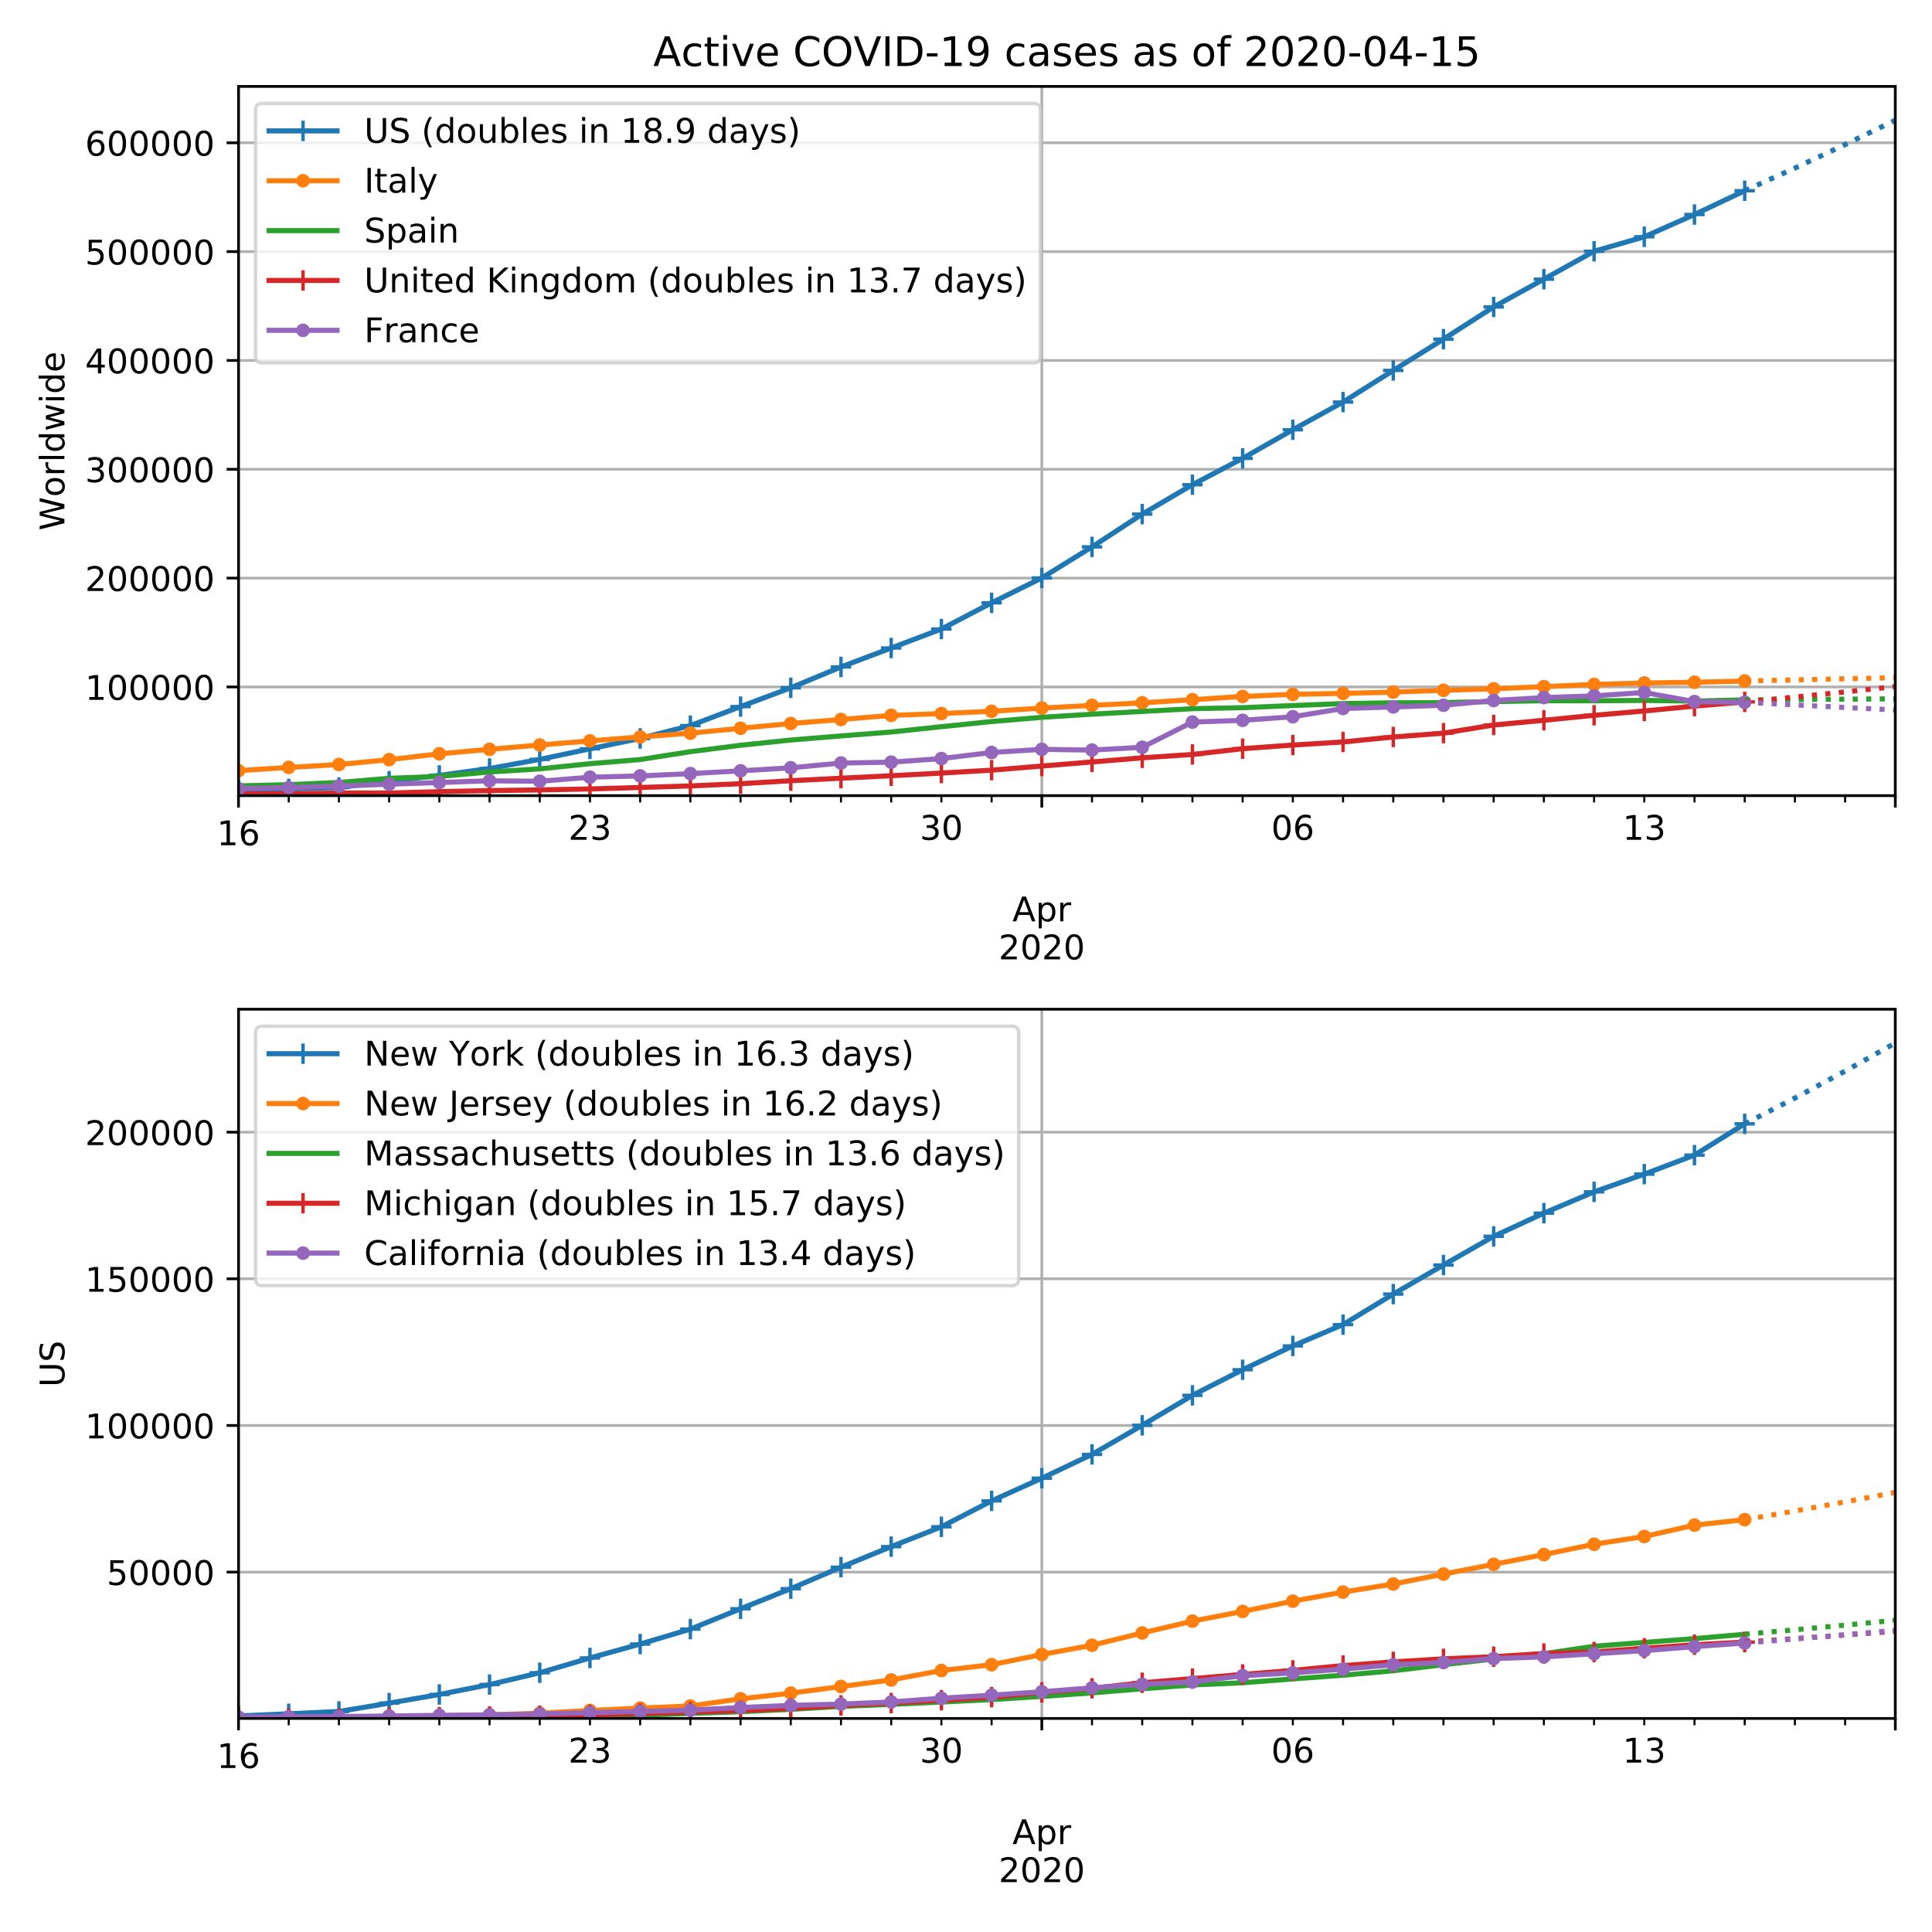 <svg height="758.4" stroke-linejoin="round" viewBox="0 0 568.8 568.8" width="758.4" xmlns="http://www.w3.org/2000/svg" xmlns:xlink="http://www.w3.org/1999/xlink"><defs><path id="x" d="M0 1.5a1.5 1.5 0 100-3 1.5 1.5 0 000 3z" stroke="#9467bd" stroke-linejoin="round"/><path id="V" d="M54.89 33.016V0h-8.984v32.719q0 7.765-3.031 11.61-3.031 3.858-9.078 3.858-7.281 0-11.484-4.64-4.204-4.625-4.204-12.64V0H9.08v75.984h9.03V46.188q3.235 4.937 7.594 7.374Q30.078 56 35.797 56q9.422 0 14.25-5.828 4.844-5.828 4.844-17.156z" stroke-linejoin="round"/><path id="b" d="M0 0v3.5" stroke="#000" stroke-linejoin="round" stroke-width=".8"/><path id="c" d="M12.406 8.297h16.11v55.625l-17.532-3.516v8.985l17.438 3.515h9.86V8.296H54.39V0H12.406z" stroke-linejoin="round"/><path id="d" d="M33.016 40.375q-6.641 0-10.532-4.547-3.875-4.531-3.875-12.437 0-7.86 3.875-12.438 3.891-4.562 10.532-4.562 6.64 0 10.515 4.562 3.875 4.578 3.875 12.438 0 7.906-3.875 12.437-3.875 4.547-10.515 4.547zm19.578 30.922v-8.984q-3.719 1.75-7.5 2.671-3.782.938-7.5.938-9.766 0-14.922-6.594-5.14-6.594-5.875-19.922 2.875 4.25 7.219 6.516 4.359 2.266 9.578 2.266 10.984 0 17.36-6.672 6.374-6.657 6.374-18.125 0-11.235-6.64-18.032-6.641-6.78-17.672-6.78-12.657 0-19.344 9.687-6.688 9.703-6.688 28.109 0 17.281 8.204 27.563 8.203 10.28 22.015 10.28 3.719 0 7.5-.734t7.89-2.187z" stroke-linejoin="round"/><path id="e" d="M34.188 63.188L20.797 26.906h26.812zm-5.579 9.718h11.188L67.578 0h-10.25l-6.64 18.703h-32.86L11.188 0H.78z" stroke-linejoin="round"/><path id="f" d="M18.11 8.203v-29H9.077v75.484h9.031v-8.296q2.844 4.875 7.157 7.234Q29.594 56 35.594 56q9.968 0 16.187-7.906 6.235-7.907 6.235-20.797T51.78 6.484q-6.218-7.906-16.187-7.906-6 0-10.328 2.375-4.313 2.375-7.157 7.25zm30.578 19.094q0 9.906-4.079 15.547-4.078 5.64-11.203 5.64-7.14 0-11.218-5.64-4.079-5.64-4.079-15.547 0-9.906 4.078-15.547 4.079-5.64 11.22-5.64 7.124 0 11.202 5.64t4.078 15.547z" stroke-linejoin="round"/><path id="g" d="M41.11 46.297q-1.516.875-3.297 1.281Q36.03 48 33.89 48q-7.625 0-11.703-4.953-4.079-4.953-4.079-14.234V0H9.08v54.688h9.03v-8.5q2.844 4.984 7.375 7.39Q30.031 56 36.531 56q.922 0 2.047-.125 1.125-.11 2.484-.36z" stroke-linejoin="round"/><path id="h" d="M19.188 8.297h34.421V0H7.33v8.297q5.609 5.812 15.296 15.594 9.703 9.797 12.188 12.64 4.734 5.313 6.609 9 1.89 3.688 1.89 7.25 0 5.813-4.078 9.469-4.078 3.672-10.625 3.672-4.64 0-9.797-1.61-5.14-1.609-11-4.89v9.969Q13.767 71.78 18.938 73q5.188 1.219 9.485 1.219 11.328 0 18.062-5.672 6.735-5.656 6.735-15.125 0-4.5-1.688-8.531-1.672-4.016-6.125-9.485-1.218-1.422-7.765-8.187-6.532-6.766-18.453-18.922z" stroke-linejoin="round"/><path id="i" d="M31.781 66.406q-7.61 0-11.453-7.5Q16.5 51.422 16.5 36.375q0-14.984 3.828-22.484 3.844-7.5 11.453-7.5 7.672 0 11.5 7.5 3.844 7.5 3.844 22.484 0 15.047-3.844 22.531-3.828 7.5-11.5 7.5zm0 7.813q12.266 0 18.735-9.703 6.468-9.688 6.468-28.141 0-18.406-6.468-28.11-6.47-9.687-18.735-9.687-12.25 0-18.718 9.688-6.47 9.703-6.47 28.109 0 18.453 6.47 28.14Q19.53 74.22 31.78 74.22z" stroke-linejoin="round"/><path id="j" d="M0 0v2" stroke="#000" stroke-linejoin="round" stroke-width=".6"/><path id="k" d="M40.578 39.313Q47.656 37.797 51.625 33q3.984-4.781 3.984-11.813 0-10.78-7.422-16.703-7.421-5.906-21.093-5.906-4.578 0-9.438.906-4.86.907-10.031 2.72v9.515q4.094-2.39 8.969-3.61 4.89-1.218 10.218-1.218 9.266 0 14.125 3.656 4.86 3.656 4.86 10.64 0 6.454-4.516 10.079-4.515 3.64-12.562 3.64h-8.5v8.11h8.89q7.266 0 11.125 2.906 3.86 2.906 3.86 8.375 0 5.61-3.985 8.61-3.968 3.015-11.39 3.015-4.063 0-8.703-.89-4.641-.876-10.203-2.72v8.782q5.624 1.562 10.53 2.344 4.907.78 9.25.78 11.235 0 17.766-5.109 6.547-5.093 6.547-13.78 0-6.063-3.468-10.235-3.47-4.172-9.86-5.782z" stroke-linejoin="round"/><path id="l" d="M0 0h-3.5" stroke="#000" stroke-linejoin="round" stroke-width=".8"/><path id="m" d="M37.797 64.313L12.89 25.39h24.906zm-2.594 8.593H47.61V25.391h10.407v-8.203H47.609V0h-9.812v17.188H4.89v9.515z" stroke-linejoin="round"/><path id="n" d="M10.797 72.906h38.719v-8.312H19.828v-17.86q2.14.735 4.281 1.094 2.157.36 4.313.36 12.203 0 19.328-6.688 7.14-6.688 7.14-18.11 0-11.765-7.328-18.296-7.328-6.516-20.656-6.516-4.593 0-9.36.781-4.75.782-9.827 2.344v9.922q4.39-2.39 9.078-3.563 4.687-1.171 9.906-1.171 8.453 0 13.375 4.437 4.938 4.438 4.938 12.063 0 7.609-4.938 12.047-4.922 4.453-13.375 4.453-3.953 0-7.89-.875-3.922-.875-8.016-2.735z" stroke-linejoin="round"/><path id="o" d="M30.61 48.39q-7.22 0-11.422-5.64-4.204-5.64-4.204-15.453 0-9.813 4.172-15.453 4.188-5.64 11.453-5.64 7.188 0 11.375 5.655 4.203 5.672 4.203 15.438 0 9.719-4.203 15.406-4.187 5.688-11.375 5.688zm0 7.61q11.718 0 18.406-7.625 6.703-7.61 6.703-21.078 0-13.422-6.703-21.078-6.688-7.64-18.407-7.64-11.765 0-18.437 7.64-6.656 7.656-6.656 21.078 0 13.469 6.656 21.078Q18.844 56 30.609 56z" stroke-linejoin="round"/><path id="p" d="M9.422 75.984h8.984V0H9.422z" stroke-linejoin="round"/><path id="q" d="M45.406 46.39v29.594h8.985V0h-8.985v8.203Q42.578 3.328 38.25.953q-4.313-2.375-10.375-2.375-9.906 0-16.14 7.906-6.22 7.922-6.22 20.813 0 12.89 6.22 20.797Q17.968 56 27.874 56q6.063 0 10.375-2.375 4.328-2.36 7.156-7.234zm-30.61-19.093q0-9.906 4.079-15.547 4.078-5.64 11.203-5.64 7.125 0 11.219 5.64 4.11 5.64 4.11 15.547 0 9.906-4.11 15.547-4.094 5.64-11.219 5.64-7.125 0-11.203-5.64-4.078-5.64-4.078-15.547z" stroke-linejoin="round"/><path id="r" d="M4.203 54.688h8.985l11.234-42.672 11.172 42.672h10.593l11.235-42.672 11.187 42.672h8.985L63.28 0H52.688L40.922 44.828 29.109 0H18.5z" stroke-linejoin="round"/><path id="s" d="M9.422 54.688h8.984V0H9.422zm0 21.296h8.984v-11.39H9.422z" stroke-linejoin="round"/><path id="t" d="M56.203 29.594v-4.39H14.891q.593-9.282 5.593-14.142 5-4.859 13.938-4.859 5.172 0 10.031 1.266 4.86 1.265 9.656 3.812v-8.5Q49.266.734 44.187-.344 39.11-1.422 33.892-1.422q-13.094 0-20.735 7.61-7.64 7.625-7.64 20.625 0 13.421 7.25 21.296Q20.016 56 32.328 56q11.031 0 17.453-7.11 6.422-7.093 6.422-19.296zm-8.984 2.64q-.094 7.36-4.125 11.75-4.032 4.407-10.672 4.407-7.516 0-12.031-4.25-4.516-4.25-5.203-11.97z" stroke-linejoin="round"/><path id="u" d="M-3 0h6M0 3v-6" stroke="#1f77b4" stroke-linejoin="round"/><path id="v" d="M0 1.5a1.5 1.5 0 100-3 1.5 1.5 0 000 3z" stroke="#ff7f0e" stroke-linejoin="round"/><path id="w" d="M-3 0h6M0 3v-6" stroke="#d62728" stroke-linejoin="round"/><path id="U" d="M9.813 72.906h14.703l18.593-49.61 18.703 49.61h14.704V0H66.89v64.016l-18.797-50h-9.907l-18.796 50V0H9.813z" stroke-linejoin="round"/><path id="y" d="M48.781 52.594v-8.407q-3.812 2.11-7.64 3.157-3.828 1.047-7.735 1.047-8.75 0-13.593-5.547-4.829-5.532-4.829-15.547 0-10.016 4.829-15.563 4.843-5.53 13.593-5.53 3.907 0 7.735 1.046 3.828 1.047 7.64 3.156V2.094Q45.016.344 40.984-.531q-4.015-.89-8.562-.89-12.36 0-19.64 7.765-7.266 7.765-7.266 20.953 0 13.375 7.343 21.031Q20.22 56 33.016 56q4.14 0 8.093-.86 3.953-.843 7.672-2.546z" stroke-linejoin="round"/><path id="z" d="M18.313 70.219V54.688h18.5v-6.985h-18.5V18.016q0-6.688 1.828-8.594 1.828-1.906 7.453-1.906h9.218V0h-9.218q-10.407 0-14.36 3.875-3.953 3.89-3.953 14.14v29.688H2.687v6.984h6.594V70.22z" stroke-linejoin="round"/><path id="A" d="M64.406 67.281v-10.39q-4.984 4.64-10.625 6.922-5.64 2.296-11.984 2.296-12.5 0-19.14-7.64-6.641-7.64-6.641-22.094 0-14.406 6.64-22.047 6.64-7.64 19.14-7.64 6.345 0 11.985 2.296 5.64 2.297 10.625 6.938V5.609Q59.234 2.094 53.437.33q-5.78-1.75-12.218-1.75-16.563 0-26.094 10.124-9.516 10.14-9.516 27.672 0 17.578 9.516 27.703 9.531 10.14 26.094 10.14 6.531 0 12.312-1.734 5.797-1.734 10.875-5.203z" stroke-linejoin="round"/><path id="B" d="M9.813 72.906h9.859V0h-9.86z" stroke-linejoin="round"/><path id="C" d="M4.89 31.39h26.313v-8H4.891z" stroke-linejoin="round"/><path id="D" d="M10.984 1.516V10.5q3.72-1.766 7.516-2.688 3.813-.921 7.484-.921 9.766 0 14.907 6.562 5.156 6.563 5.89 19.953-2.828-4.203-7.187-6.453-4.344-2.25-9.61-2.25-10.937 0-17.312 6.61-6.375 6.625-6.375 18.109 0 11.219 6.64 18 6.641 6.797 17.672 6.797 12.657 0 19.313-9.703 6.672-9.688 6.672-28.141 0-17.234-8.188-27.516Q40.234-1.42 26.422-1.42q-3.719 0-7.531.734-3.797.734-7.907 2.203zM30.61 32.422q6.641 0 10.516 4.531 3.89 4.547 3.89 12.469 0 7.86-3.89 12.422-3.875 4.562-10.516 4.562-6.64 0-10.515-4.562-3.875-4.563-3.875-12.422 0-7.922 3.875-12.469 3.875-4.531 10.515-4.531z" stroke-linejoin="round"/><path id="E" d="M34.281 27.484q-10.89 0-15.093-2.484-4.204-2.484-4.204-8.5 0-4.781 3.157-7.594 3.156-2.797 8.562-2.797 7.485 0 12 5.297 4.516 5.297 4.516 14.078v2zm17.922 3.72V0H43.22v8.297Q40.14 3.328 35.547.953q-4.594-2.375-11.234-2.375-8.391 0-13.36 4.719Q6 8.016 6 15.922q0 9.219 6.172 13.906 6.187 4.688 18.437 4.688h12.61v.89q0 6.203-4.078 9.594-4.078 3.39-11.453 3.39-4.688 0-9.141-1.124-4.438-1.125-8.531-3.375v8.312q4.921 1.906 9.562 2.844 4.64.953 9.031.953 11.875 0 17.735-6.156 5.86-6.14 5.86-18.64z" stroke-linejoin="round"/><path id="F" d="M44.281 53.078v-8.5q-3.797 1.953-7.906 2.922-4.094.984-8.5.984-6.688 0-10.031-2.047-3.344-2.046-3.344-6.156 0-3.125 2.39-4.906 2.391-1.781 9.626-3.39l3.078-.688q9.562-2.047 13.593-5.781 4.032-3.735 4.032-10.422 0-7.625-6.032-12.078-6.03-4.438-16.578-4.438-4.39 0-9.156.86Q10.688.296 5.422 2v9.281q4.984-2.594 9.812-3.89 4.829-1.282 9.579-1.282 6.343 0 9.75 2.172 3.421 2.172 3.421 6.125 0 3.656-2.468 5.61-2.453 1.953-10.813 3.765l-3.125.735q-8.344 1.75-12.062 5.39-3.704 3.64-3.704 9.985 0 7.718 5.47 11.906Q16.75 56 26.811 56q4.97 0 9.36-.734 4.406-.72 8.11-2.188z" stroke-linejoin="round"/><path id="G" d="M37.11 75.984V68.5h-8.594q-4.828 0-6.72-1.953-1.874-1.953-1.874-7.031v-4.828h14.797v-6.985H19.922V0H10.89v47.703H2.297v6.984h8.594V58.5q0 9.125 4.25 13.297 4.25 4.187 13.468 4.187z" stroke-linejoin="round"/><path id="H" d="M8.688 72.906h9.921V28.61q0-11.718 4.235-16.875 4.25-5.14 13.781-5.14 9.469 0 13.719 5.14 4.25 5.157 4.25 16.875v44.297H64.5V27.391q0-14.25-7.063-21.532-7.046-7.28-20.812-7.28-13.828 0-20.89 7.28-7.047 7.282-7.047 21.532z" stroke-linejoin="round"/><path id="I" d="M53.516 70.516V60.89q-5.61 2.687-10.594 4-4.984 1.328-9.625 1.328-8.047 0-12.422-3.125t-4.375-8.89q0-4.845 2.906-7.313 2.907-2.453 11.016-3.97l5.953-1.218q11.031-2.11 16.281-7.406 5.25-5.297 5.25-14.172 0-10.61-7.11-16.078-7.093-5.469-20.812-5.469-5.172 0-11.015 1.172Q13.14.922 6.89 3.219v10.156q6-3.36 11.765-5.078 5.766-1.703 11.328-1.703 8.438 0 13.032 3.312 4.593 3.328 4.593 9.485 0 5.359-3.297 8.39-3.296 3.032-10.812 4.547L27.484 33.5q-11.03 2.188-15.968 6.875-4.922 4.688-4.922 13.047 0 9.672 6.812 15.234 6.813 5.563 18.766 5.563 5.14 0 10.453-.938 5.328-.922 10.89-2.765z" stroke-linejoin="round"/><path id="J" d="M31 75.875q-6.531-11.219-9.719-22.219-3.172-10.984-3.172-22.265 0-11.266 3.203-22.328Q24.517-2 31-13.188h-7.813Q15.875-1.704 12.235 9.375q-3.64 11.078-3.64 22.016 0 10.89 3.61 21.922 3.624 11.046 10.983 22.562z" stroke-linejoin="round"/><path id="K" d="M8.5 21.578v33.11h8.984V21.922q0-7.766 3.016-11.656 3.031-3.875 9.094-3.875 7.265 0 11.484 4.64 4.234 4.64 4.234 12.656v31h8.985V0h-8.984v8.406Q42.047 3.422 37.718 1q-4.313-2.422-10.032-2.422-9.421 0-14.312 5.86Q8.5 10.296 8.5 21.578z" stroke-linejoin="round"/><path id="L" d="M48.688 27.297q0 9.906-4.079 15.547-4.078 5.64-11.203 5.64-7.14 0-11.218-5.64-4.079-5.64-4.079-15.547 0-9.906 4.078-15.547 4.079-5.64 11.22-5.64 7.124 0 11.202 5.64t4.078 15.547zM18.108 46.39q2.844 4.875 7.157 7.234Q29.594 56 35.594 56q9.968 0 16.187-7.906 6.235-7.907 6.235-20.797T51.78 6.484q-6.218-7.906-16.187-7.906-6 0-10.328 2.375-4.313 2.375-7.157 7.25V0H9.08v75.984h9.03z" stroke-linejoin="round"/><path id="M" d="M54.89 33.016V0h-8.984v32.719q0 7.765-3.031 11.61-3.031 3.858-9.078 3.858-7.281 0-11.484-4.64-4.204-4.625-4.204-12.64V0H9.08v54.688h9.03v-8.5q3.235 4.937 7.594 7.374Q30.078 56 35.797 56q9.422 0 14.25-5.828 4.844-5.828 4.844-17.156z" stroke-linejoin="round"/><path id="N" d="M10.688 12.406H21V0H10.687z" stroke-linejoin="round"/><path id="O" d="M32.172-5.078q-3.797-9.766-7.422-12.735-3.61-2.984-9.656-2.984H7.906v7.516h5.282q3.703 0 5.75 1.765Q21-9.766 23.483-3.219l1.61 4.094-22.11 53.813H12.5l17.094-42.766 17.093 42.766h9.516z" stroke-linejoin="round"/><path id="P" d="M8.016 75.875h7.812q7.313-11.516 10.953-22.563 3.64-11.03 3.64-21.921 0-10.938-3.64-22.016-3.64-11.078-10.953-22.563H8.016Q14.5-2 17.703 9.063q3.203 11.063 3.203 22.329 0 11.28-3.203 22.265-3.203 11-9.687 22.219z" stroke-linejoin="round"/><path id="Q" d="M45.406 27.984q0 9.766-4.031 15.125-4.016 5.375-11.297 5.375-7.219 0-11.25-5.375-4.031-5.359-4.031-15.125 0-9.718 4.031-15.093t11.25-5.375q7.281 0 11.297 5.375 4.031 5.375 4.031 15.093zm8.985-21.203q0-13.953-6.203-20.765Q42-20.797 29.203-20.797q-4.734 0-8.937.703-4.203.703-8.157 2.172v8.735q3.954-2.141 7.813-3.157 3.86-1.031 7.86-1.031 8.843 0 13.234 4.61 4.39 4.609 4.39 13.937v4.453q-2.781-4.844-7.125-7.234Q33.938 0 27.875 0 17.828 0 11.672 7.656q-6.156 7.672-6.156 20.328 0 12.688 6.156 20.344Q17.828 56 27.875 56q6.063 0 10.406-2.39 4.344-2.391 7.125-7.22v8.297h8.985z" stroke-linejoin="round"/><path id="R" d="M8.203 72.906h46.875v-4.203L28.61 0H18.312L43.22 64.594H8.203z" stroke-linejoin="round"/><path id="T" d="M9.813 72.906h13.28l32.329-60.984v60.984h9.562V0h-13.28L19.39 60.984V0H9.813z" stroke-linejoin="round"/><clipPath id="S" stroke-linejoin="round"><path d="M70.22 297.12H558v208.808H70.22z"/></clipPath><clipPath id="a" stroke-linejoin="round"><path d="M70.22 25.44H558v208.808H70.22z"/></clipPath></defs><path d="M0 568.8h568.8V0H0z" fill="#fff"/><path d="M70.22 234.248H558V25.44H70.22z" fill="#fff"/><path clip-path="url(#a)" d="M70.22 234.248V25.44" fill="none" stroke="#b0b0b0" stroke-linecap="square" stroke-width=".8"/><use stroke="#000" stroke-width=".8" x="70.22" xlink:href="#b" y="234.248"/><g transform="matrix(.1 0 0 -.1 63.858 248.846)"><use xlink:href="#c"/><use x="63.623" xlink:href="#d"/></g><path clip-path="url(#a)" d="M306.72 234.248V25.44" fill="none" stroke="#b0b0b0" stroke-linecap="square" stroke-width=".8"/><use stroke="#000" stroke-width=".8" x="306.719" xlink:href="#b" y="234.248"/><g transform="matrix(.1 0 0 -.1 298.07 271.242)"><use xlink:href="#e"/><use x="68.408" xlink:href="#f"/><use x="131.885" xlink:href="#g"/></g><g transform="matrix(.1 0 0 -.1 293.994 282.44)"><use xlink:href="#h"/><use x="63.623" xlink:href="#i"/><use x="127.246" xlink:href="#h"/><use x="190.869" xlink:href="#i"/></g><g stroke-width=".8"><path clip-path="url(#a)" d="M558 234.248V25.44" fill="none" stroke="#b0b0b0" stroke-linecap="square"/><use stroke="#000" x="558" xlink:href="#b" y="234.248"/></g><g stroke="#000" stroke-width=".6"><use x="85.001" xlink:href="#j" y="234.248"/><use x="99.782" xlink:href="#j" y="234.248"/><use x="114.564" xlink:href="#j" y="234.248"/><use x="129.345" xlink:href="#j" y="234.248"/><use x="144.126" xlink:href="#j" y="234.248"/><use x="158.907" xlink:href="#j" y="234.248"/></g><use stroke="#000" stroke-width=".6" x="173.688" xlink:href="#j" y="234.248"/><g transform="matrix(.1 0 0 -.1 167.326 247.246)"><use xlink:href="#h"/><use x="63.623" xlink:href="#k"/></g><use stroke="#000" stroke-width=".6" x="188.47" xlink:href="#j" y="234.248"/><use stroke="#000" stroke-width=".6" x="203.251" xlink:href="#j" y="234.248"/><use stroke="#000" stroke-width=".6" x="218.032" xlink:href="#j" y="234.248"/><use stroke="#000" stroke-width=".6" x="232.813" xlink:href="#j" y="234.248"/><use stroke="#000" stroke-width=".6" x="247.595" xlink:href="#j" y="234.248"/><use stroke="#000" stroke-width=".6" x="262.376" xlink:href="#j" y="234.248"/><use stroke="#000" stroke-width=".6" x="277.157" xlink:href="#j" y="234.248"/><g transform="matrix(.1 0 0 -.1 270.794 247.246)"><use xlink:href="#k"/><use x="63.623" xlink:href="#i"/></g><use stroke="#000" stroke-width=".6" x="291.938" xlink:href="#j" y="234.248"/><use stroke="#000" stroke-width=".6" x="321.501" xlink:href="#j" y="234.248"/><use stroke="#000" stroke-width=".6" x="336.282" xlink:href="#j" y="234.248"/><use stroke="#000" stroke-width=".6" x="351.063" xlink:href="#j" y="234.248"/><use stroke="#000" stroke-width=".6" x="365.844" xlink:href="#j" y="234.248"/><use stroke="#000" stroke-width=".6" x="380.625" xlink:href="#j" y="234.248"/><g transform="matrix(.1 0 0 -.1 374.263 247.246)"><use xlink:href="#i"/><use x="63.623" xlink:href="#d"/></g><use stroke="#000" stroke-width=".6" x="395.407" xlink:href="#j" y="234.248"/><use stroke="#000" stroke-width=".6" x="410.188" xlink:href="#j" y="234.248"/><use stroke="#000" stroke-width=".6" x="424.969" xlink:href="#j" y="234.248"/><use stroke="#000" stroke-width=".6" x="439.75" xlink:href="#j" y="234.248"/><use stroke="#000" stroke-width=".6" x="454.532" xlink:href="#j" y="234.248"/><use stroke="#000" stroke-width=".6" x="469.313" xlink:href="#j" y="234.248"/><g><use stroke="#000" stroke-width=".6" x="484.094" xlink:href="#j" y="234.248"/><g transform="matrix(.1 0 0 -.1 477.731 247.246)"><use xlink:href="#c"/><use x="63.623" xlink:href="#k"/></g></g><use stroke="#000" stroke-width=".6" x="498.875" xlink:href="#j" y="234.248"/><use stroke="#000" stroke-width=".6" x="513.656" xlink:href="#j" y="234.248"/><use stroke="#000" stroke-width=".6" x="528.438" xlink:href="#j" y="234.248"/><use stroke="#000" stroke-width=".6" x="543.219" xlink:href="#j" y="234.248"/><g><path clip-path="url(#a)" d="M70.22 202.24H558" fill="none" stroke="#b0b0b0" stroke-linecap="square" stroke-width=".8"/><use stroke="#000" stroke-width=".8" x="70.22" xlink:href="#l" y="202.239"/><g transform="matrix(.1 0 0 -.1 25.045 206.038)"><use xlink:href="#c"/><use x="63.623" xlink:href="#i"/><use x="127.246" xlink:href="#i"/><use x="190.869" xlink:href="#i"/><use x="254.492" xlink:href="#i"/><use x="318.115" xlink:href="#i"/></g><path clip-path="url(#a)" d="M70.22 170.198H558" fill="none" stroke="#b0b0b0" stroke-linecap="square" stroke-width=".8"/><use stroke="#000" stroke-width=".8" x="70.22" xlink:href="#l" y="170.198"/><g transform="matrix(.1 0 0 -.1 25.045 173.998)"><use xlink:href="#h"/><use x="63.623" xlink:href="#i"/><use x="127.246" xlink:href="#i"/><use x="190.869" xlink:href="#i"/><use x="254.492" xlink:href="#i"/><use x="318.115" xlink:href="#i"/></g><path clip-path="url(#a)" d="M70.22 138.157H558" fill="none" stroke="#b0b0b0" stroke-linecap="square" stroke-width=".8"/><use stroke="#000" stroke-width=".8" x="70.22" xlink:href="#l" y="138.157"/><g transform="matrix(.1 0 0 -.1 25.045 141.957)"><use xlink:href="#k"/><use x="63.623" xlink:href="#i"/><use x="127.246" xlink:href="#i"/><use x="190.869" xlink:href="#i"/><use x="254.492" xlink:href="#i"/><use x="318.115" xlink:href="#i"/></g><g><path clip-path="url(#a)" d="M70.22 106.117H558" fill="none" stroke="#b0b0b0" stroke-linecap="square" stroke-width=".8"/><use stroke="#000" stroke-width=".8" x="70.22" xlink:href="#l" y="106.117"/><g transform="matrix(.1 0 0 -.1 25.045 109.916)"><use xlink:href="#m"/><use x="63.623" xlink:href="#i"/><use x="127.246" xlink:href="#i"/><use x="190.869" xlink:href="#i"/><use x="254.492" xlink:href="#i"/><use x="318.115" xlink:href="#i"/></g></g><g><path clip-path="url(#a)" d="M70.22 74.076H558" fill="none" stroke="#b0b0b0" stroke-linecap="square" stroke-width=".8"/><use stroke="#000" stroke-width=".8" x="70.22" xlink:href="#l" y="74.076"/><g transform="matrix(.1 0 0 -.1 25.045 77.875)"><use xlink:href="#n"/><use x="63.623" xlink:href="#i"/><use x="127.246" xlink:href="#i"/><use x="190.869" xlink:href="#i"/><use x="254.492" xlink:href="#i"/><use x="318.115" xlink:href="#i"/></g></g><g><path clip-path="url(#a)" d="M70.22 42.035H558" fill="none" stroke="#b0b0b0" stroke-linecap="square" stroke-width=".8"/><use stroke="#000" stroke-width=".8" x="70.22" xlink:href="#l" y="42.035"/><g transform="matrix(.1 0 0 -.1 25.045 45.834)"><use xlink:href="#d"/><use x="63.623" xlink:href="#i"/><use x="127.246" xlink:href="#i"/><use x="190.869" xlink:href="#i"/><use x="254.492" xlink:href="#i"/><use x="318.115" xlink:href="#i"/></g></g><g transform="matrix(0 -.1 -.1 0 18.965 156.19)"><path d="M3.328 72.906h9.953L28.61 11.281l15.282 61.625h11.093l15.328-61.625 15.282 61.625h10.015L77.297 0H64.89L49.516 63.281 33.984 0H21.578z"/><use x="98.799" xlink:href="#o"/><use x="159.98" xlink:href="#g"/><use x="201.094" xlink:href="#p"/><use x="228.877" xlink:href="#q"/><use x="292.354" xlink:href="#r"/><use x="374.141" xlink:href="#s"/><use x="401.924" xlink:href="#q"/><use x="465.4" xlink:href="#t"/></g></g><g stroke="#1f77b4"><path clip-path="url(#a)" d="M-1 233.862l12.095-.098 14.781-.163 14.782-.173 14.78-.245 14.782-.354 14.781-.566 14.781-.406 14.782-1.861 14.78-1.71 14.782-2.028 14.781-2.686 14.781-3.106 14.782-3.067 14.78-3.777 14.782-5.598 14.781-5.53 14.782-6.14 14.78-5.578 14.782-5.585 14.781-7.711 14.781-7.327 14.782-9.141 14.78-9.651 14.782-8.652 14.781-7.757 14.781-8.426 14.782-8.15 14.78-9.311 14.782-9.212 14.781-9.487 14.782-8.172 14.78-8.216 14.782-4.262 14.781-6.558 14.781-7.002" fill="none" stroke-linecap="square" stroke-width="1.5"/><g clip-path="url(#a)" fill="#1f77b4"><use x="-1" xlink:href="#u" y="233.862"/><use x="11.095" xlink:href="#u" y="233.764"/><use x="25.876" xlink:href="#u" y="233.601"/><use x="40.658" xlink:href="#u" y="233.428"/><use x="55.439" xlink:href="#u" y="233.183"/><use x="70.22" xlink:href="#u" y="232.829"/><use x="85.001" xlink:href="#u" y="232.263"/><use x="99.782" xlink:href="#u" y="231.857"/><use x="114.564" xlink:href="#u" y="229.996"/><use x="129.345" xlink:href="#u" y="228.285"/><use x="144.126" xlink:href="#u" y="226.258"/><use x="158.907" xlink:href="#u" y="223.572"/><use x="173.688" xlink:href="#u" y="220.466"/><use x="188.47" xlink:href="#u" y="217.399"/><use x="203.251" xlink:href="#u" y="213.622"/><use x="218.032" xlink:href="#u" y="208.024"/><use x="232.813" xlink:href="#u" y="202.493"/><use x="247.595" xlink:href="#u" y="196.354"/><use x="262.376" xlink:href="#u" y="190.776"/><use x="277.157" xlink:href="#u" y="185.191"/><use x="291.938" xlink:href="#u" y="177.48"/><use x="306.719" xlink:href="#u" y="170.153"/><use x="321.501" xlink:href="#u" y="161.012"/><use x="336.282" xlink:href="#u" y="151.361"/><use x="351.063" xlink:href="#u" y="142.709"/><use x="365.844" xlink:href="#u" y="134.952"/><use x="380.625" xlink:href="#u" y="126.526"/><use x="395.407" xlink:href="#u" y="118.376"/><use x="410.188" xlink:href="#u" y="109.065"/><use x="424.969" xlink:href="#u" y="99.853"/><use x="439.75" xlink:href="#u" y="90.366"/><use x="454.532" xlink:href="#u" y="82.194"/><use x="469.313" xlink:href="#u" y="73.978"/><use x="484.094" xlink:href="#u" y="69.716"/><use x="498.875" xlink:href="#u" y="63.158"/><use x="513.656" xlink:href="#u" y="56.156"/></g></g><g stroke="#ff7f0e"><path clip-path="url(#a)" d="M-1 230.887h12.095l14.781-1.399 14.782-.895 14.78-.914 14.782-.792 14.781-.957 14.781-.849 14.782-1.435 14.78-1.717 14.782-1.324 14.781-1.268 14.781-1.211 14.782-1.158 14.78-1.118 14.782-1.44 14.781-1.41 14.782-1.17 14.78-1.222 14.782-.528 14.781-.675 14.781-.94 14.782-.795 14.78-.749 14.782-.925 14.781-.952 14.781-.622 14.782-.282 14.78-.383 14.782-.517 14.781-.447 14.782-.64 14.78-.636 14.782-.436 14.781-.217 14.781-.36" fill="none" stroke-linecap="square" stroke-width="1.5"/><g clip-path="url(#a)" fill="#ff7f0e"><use x="-1" xlink:href="#v" y="230.887"/><use x="11.095" xlink:href="#v" y="230.887"/><use x="25.876" xlink:href="#v" y="229.488"/><use x="40.658" xlink:href="#v" y="228.593"/><use x="55.439" xlink:href="#v" y="227.679"/><use x="70.22" xlink:href="#v" y="226.887"/><use x="85.001" xlink:href="#v" y="225.93"/><use x="99.782" xlink:href="#v" y="225.081"/><use x="114.564" xlink:href="#v" y="223.646"/><use x="129.345" xlink:href="#v" y="221.929"/><use x="144.126" xlink:href="#v" y="220.605"/><use x="158.907" xlink:href="#v" y="219.337"/><use x="173.688" xlink:href="#v" y="218.126"/><use x="188.47" xlink:href="#v" y="216.968"/><use x="203.251" xlink:href="#v" y="215.85"/><use x="218.032" xlink:href="#v" y="214.411"/><use x="232.813" xlink:href="#v" y="213"/><use x="247.595" xlink:href="#v" y="211.831"/><use x="262.376" xlink:href="#v" y="210.608"/><use x="277.157" xlink:href="#v" y="210.08"/><use x="291.938" xlink:href="#v" y="209.405"/><use x="306.719" xlink:href="#v" y="208.464"/><use x="321.501" xlink:href="#v" y="207.67"/><use x="336.282" xlink:href="#v" y="206.921"/><use x="351.063" xlink:href="#v" y="205.996"/><use x="365.844" xlink:href="#v" y="205.044"/><use x="380.625" xlink:href="#v" y="204.422"/><use x="395.407" xlink:href="#v" y="204.14"/><use x="410.188" xlink:href="#v" y="203.757"/><use x="424.969" xlink:href="#v" y="203.24"/><use x="439.75" xlink:href="#v" y="202.793"/><use x="454.532" xlink:href="#v" y="202.153"/><use x="469.313" xlink:href="#v" y="201.517"/><use x="484.094" xlink:href="#v" y="201.081"/><use x="498.875" xlink:href="#v" y="200.864"/><use x="513.656" xlink:href="#v" y="200.503"/></g></g><path clip-path="url(#a)" d="M-1 233.626h12.095l14.781-.918 14.782-.248 14.78-.42 14.782-.666 14.781-.358 14.781-.647 14.782-1.224 14.78-.562 14.782-1.312 14.781-.912 14.781-1.521 14.782-1.222 14.78-2.313 14.782-1.892 14.781-1.544 14.782-1.2 14.78-1.162 14.782-1.558 14.781-1.519 14.781-1.244 14.782-.926 14.78-.806 14.782-.805 14.781-.296 14.781-.632 14.782-.574 14.78-.23 14.782-.065 14.781-.293 14.782-.252 14.78.025 14.782-.123 14.781.204 14.781-.354" fill="none" stroke="#2ca02c" stroke-linecap="square" stroke-width="1.5"/><g stroke="#d62728"><path clip-path="url(#a)" d="M-1 234.142h12.095l14.781-.11 14.782-.105h14.78l14.782-.12 14.781-.12 14.781-.209 14.782-.003 14.78-.403 14.782-.319 14.781-.192 14.781-.284 14.782-.432 14.78-.46 14.782-.656 14.781-.881 14.782-.74 14.78-.723 14.782-.792 14.781-.845 14.781-1.224 14.782-1.194 14.78-1.223 14.782-.984 14.781-1.705 14.781-1.071 14.782-.912 14.78-1.463 14.782-1.122 14.781-2.41 14.782-1.384 14.78-1.47 14.782-1.272 14.781-1.433 14.781-1.227" fill="none" stroke-linecap="square" stroke-width="1.5"/><g clip-path="url(#a)" fill="#d62728"><use x="-1" xlink:href="#w" y="234.142"/><use x="11.095" xlink:href="#w" y="234.142"/><use x="25.876" xlink:href="#w" y="234.032"/><use x="40.658" xlink:href="#w" y="233.927"/><use x="55.439" xlink:href="#w" y="233.926"/><use x="70.22" xlink:href="#w" y="233.808"/><use x="85.001" xlink:href="#w" y="233.687"/><use x="99.782" xlink:href="#w" y="233.478"/><use x="114.564" xlink:href="#w" y="233.475"/><use x="129.345" xlink:href="#w" y="233.072"/><use x="144.126" xlink:href="#w" y="232.753"/><use x="158.907" xlink:href="#w" y="232.561"/><use x="173.688" xlink:href="#w" y="232.277"/><use x="188.47" xlink:href="#w" y="231.845"/><use x="203.251" xlink:href="#w" y="231.385"/><use x="218.032" xlink:href="#w" y="230.729"/><use x="232.813" xlink:href="#w" y="229.848"/><use x="247.595" xlink:href="#w" y="229.109"/><use x="262.376" xlink:href="#w" y="228.385"/><use x="277.157" xlink:href="#w" y="227.593"/><use x="291.938" xlink:href="#w" y="226.748"/><use x="306.719" xlink:href="#w" y="225.524"/><use x="321.501" xlink:href="#w" y="224.33"/><use x="336.282" xlink:href="#w" y="223.107"/><use x="351.063" xlink:href="#w" y="222.123"/><use x="365.844" xlink:href="#w" y="220.418"/><use x="380.625" xlink:href="#w" y="219.347"/><use x="395.407" xlink:href="#w" y="218.435"/><use x="410.188" xlink:href="#w" y="216.972"/><use x="424.969" xlink:href="#w" y="215.85"/><use x="439.75" xlink:href="#w" y="213.44"/><use x="454.532" xlink:href="#w" y="212.056"/><use x="469.313" xlink:href="#w" y="210.585"/><use x="484.094" xlink:href="#w" y="209.314"/><use x="498.875" xlink:href="#w" y="207.881"/><use x="513.656" xlink:href="#w" y="206.654"/></g></g><g stroke="#9467bd"><path clip-path="url(#a)" d="M-1 233.567h12.095l14.781-.433 14.782-.256 14.78-.011 14.782-.666 14.781-.331 14.781-.439 14.782-.557 14.78-.493 14.782-.501 14.781.127 14.781-1.191 14.782-.378 14.78-.681 14.782-.814 14.781-.897 14.782-1.399 14.78-.258 14.782-1.06 14.781-1.795 14.781-.92 14.782.214 14.78-.821 14.782-7.42 14.781-.521 14.781-1.05 14.782-2.432 14.78-.456 14.782-.487 14.781-1.403 14.782-.863 14.78-.505 14.782-.993 14.781 2.683 14.781.19" fill="none" stroke-linecap="square" stroke-width="1.5"/><g clip-path="url(#a)" fill="#9467bd"><use x="-1" xlink:href="#x" y="233.567"/><use x="11.095" xlink:href="#x" y="233.567"/><use x="25.876" xlink:href="#x" y="233.134"/><use x="40.658" xlink:href="#x" y="232.878"/><use x="55.439" xlink:href="#x" y="232.867"/><use x="70.22" xlink:href="#x" y="232.201"/><use x="85.001" xlink:href="#x" y="231.87"/><use x="99.782" xlink:href="#x" y="231.431"/><use x="114.564" xlink:href="#x" y="230.874"/><use x="129.345" xlink:href="#x" y="230.381"/><use x="144.126" xlink:href="#x" y="229.88"/><use x="158.907" xlink:href="#x" y="230.007"/><use x="173.688" xlink:href="#x" y="228.816"/><use x="188.47" xlink:href="#x" y="228.438"/><use x="203.251" xlink:href="#x" y="227.757"/><use x="218.032" xlink:href="#x" y="226.943"/><use x="232.813" xlink:href="#x" y="226.046"/><use x="247.595" xlink:href="#x" y="224.647"/><use x="262.376" xlink:href="#x" y="224.389"/><use x="277.157" xlink:href="#x" y="223.33"/><use x="291.938" xlink:href="#x" y="221.534"/><use x="306.719" xlink:href="#x" y="220.614"/><use x="321.501" xlink:href="#x" y="220.828"/><use x="336.282" xlink:href="#x" y="220.007"/><use x="351.063" xlink:href="#x" y="212.588"/><use x="365.844" xlink:href="#x" y="212.066"/><use x="380.625" xlink:href="#x" y="211.015"/><use x="395.407" xlink:href="#x" y="208.584"/><use x="410.188" xlink:href="#x" y="208.128"/><use x="424.969" xlink:href="#x" y="207.641"/><use x="439.75" xlink:href="#x" y="206.238"/><use x="454.532" xlink:href="#x" y="205.375"/><use x="469.313" xlink:href="#x" y="204.87"/><use x="484.094" xlink:href="#x" y="203.877"/><use x="498.875" xlink:href="#x" y="206.56"/><use x="513.656" xlink:href="#x" y="206.749"/></g></g><path clip-path="url(#a)" d="M513.656 56.156l14.782-6.67 14.78-6.921L558 35.385" fill="none" stroke="#1f77b4" stroke-dasharray="1.5 2.475" stroke-width="1.5"/><path clip-path="url(#a)" d="M513.656 200.503l14.782-.331 14.78-.335L558 199.5" fill="none" stroke="#ff7f0e" stroke-dasharray="1.5 2.475" stroke-width="1.5"/><path clip-path="url(#a)" d="M513.656 206.057l14.782-.105 14.78-.107L558 205.74" fill="none" stroke="#2ca02c" stroke-dasharray="1.5 2.475" stroke-width="1.5"/><path clip-path="url(#a)" d="M513.656 206.654l14.782-1.434 14.78-1.508L558 202.125" fill="none" stroke="#d62728" stroke-dasharray="1.5 2.475" stroke-width="1.5"/><path clip-path="url(#a)" d="M513.656 206.75l14.782.781 14.78.76 14.782.738" fill="none" stroke="#9467bd" stroke-dasharray="1.5 2.475" stroke-width="1.5"/><path d="M70.22 234.248V25.44M558 234.248V25.44M70.22 234.248H558M70.22 25.44H558" fill="none" stroke="#000" stroke-linecap="square" stroke-linejoin="miter" stroke-width=".8"/><g transform="matrix(.12 0 0 -.12 192.33 19.44)"><use xlink:href="#e"/><use x="68.393" xlink:href="#y"/><use x="123.373" xlink:href="#z"/><use x="162.582" xlink:href="#s"/><path d="M193.35 54.688h9.515L219.96 8.797l17.094 45.89h9.515L226.053 0H213.85z"/><use x="249.545" xlink:href="#t"/><use x="342.855" xlink:href="#A"/><path d="M452.086 66.219q-10.75 0-17.078-8.016-6.313-8-6.313-21.828 0-13.766 6.313-21.781 6.328-8 17.078-8 10.734 0 17.016 8 6.28 8.015 6.28 21.781 0 13.828-6.28 21.828-6.282 8.016-17.016 8.016zm0 8q15.328 0 24.5-10.281 9.187-10.282 9.187-27.563 0-17.234-9.187-27.516-9.172-10.28-24.5-10.28-15.375 0-24.594 10.25-9.203 10.265-9.203 27.546t9.203 27.563q9.219 10.28 24.594 10.28zM519.984 0l-27.828 72.906h10.297l23.11-61.375 23.14 61.375h10.25L531.172 0z"/><use x="559.783" xlink:href="#B"/><path d="M608.947 64.797V8.109h11.922q15.094 0 22.094 6.829 7 6.843 7 21.593 0 14.64-7 21.453-7 6.813-22.094 6.813zm-9.86 8.11h20.267q21.187 0 31.093-8.813 9.922-8.813 9.922-27.563 0-18.86-9.969-27.703Q640.447 0 619.354 0h-20.266z"/><use x="666.277" xlink:href="#C"/><use x="702.361" xlink:href="#c"/><use x="765.984" xlink:href="#D"/><use x="861.395" xlink:href="#y"/><use x="916.375" xlink:href="#E"/><use x="977.654" xlink:href="#F"/><use x="1029.754" xlink:href="#t"/><use x="1091.277" xlink:href="#F"/><use x="1175.164" xlink:href="#E"/><use x="1236.443" xlink:href="#F"/><use x="1320.33" xlink:href="#o"/><use x="1381.512" xlink:href="#G"/><use x="1448.504" xlink:href="#h"/><use x="1512.127" xlink:href="#i"/><use x="1575.75" xlink:href="#h"/><use x="1639.373" xlink:href="#i"/><use x="1702.996" xlink:href="#C"/><use x="1739.08" xlink:href="#i"/><use x="1802.703" xlink:href="#m"/><use x="1866.326" xlink:href="#C"/><use x="1902.41" xlink:href="#c"/><use x="1966.033" xlink:href="#n"/></g><g><path d="M77.22 106.83h227.06q2 0 2-2V32.44q0-2-2-2H77.22q-2 0-2 2v72.39q0 2 2 2z" fill="#fff" opacity=".8" stroke="#ccc" stroke-linejoin="miter"/><path d="M79.22 38.538h20" fill="none" stroke="#1f77b4" stroke-linecap="square" stroke-width="1.5"/><use fill="#1f77b4" stroke="#1f77b4" x="89.22" xlink:href="#u" y="38.538"/><g transform="matrix(.1 0 0 -.1 107.22 42.038)"><use xlink:href="#H"/><use x="73.193" xlink:href="#I"/><use x="168.457" xlink:href="#J"/><use x="207.471" xlink:href="#q"/><use x="270.947" xlink:href="#o"/><use x="332.129" xlink:href="#K"/><use x="395.508" xlink:href="#L"/><use x="458.984" xlink:href="#p"/><use x="486.768" xlink:href="#t"/><use x="548.291" xlink:href="#F"/><use x="632.178" xlink:href="#s"/><use x="659.961" xlink:href="#M"/><use x="755.127" xlink:href="#c"/><path d="M850.531 34.625q-7.031 0-11.062-3.766-4.016-3.765-4.016-10.343 0-6.594 4.016-10.36 4.031-3.765 11.062-3.765 7.032 0 11.078 3.78 4.063 3.798 4.063 10.345 0 6.578-4.031 10.343-4.016 3.766-11.11 3.766zm-9.86 4.188q-6.343 1.562-9.89 5.906-3.531 4.36-3.531 10.61 0 8.733 6.219 13.812 6.234 5.078 17.062 5.078 10.89 0 17.094-5.078 6.203-5.079 6.203-13.813 0-6.25-3.547-10.61-3.531-4.343-9.828-5.906 7.125-1.656 11.094-6.5 3.984-4.828 3.984-11.796 0-10.61-6.468-16.282-6.47-5.656-18.532-5.656-12.047 0-18.531 5.656-6.469 5.672-6.469 16.282 0 6.968 4 11.797 4.016 4.843 11.14 6.5zm-3.609 15.578q0-5.657 3.532-8.828 3.547-3.172 9.937-3.172 6.36 0 9.938 3.172 3.593 3.171 3.593 8.828 0 5.672-3.593 8.843-3.578 3.172-9.938 3.172-6.39 0-9.937-3.172-3.532-3.172-3.532-8.843z"/><use x="882.373" xlink:href="#N"/><use x="914.16" xlink:href="#D"/><use x="1009.57" xlink:href="#q"/><use x="1073.047" xlink:href="#E"/><use x="1134.326" xlink:href="#O"/><use x="1193.506" xlink:href="#F"/><use x="1245.605" xlink:href="#P"/></g><path d="M79.22 53.217h20" fill="none" stroke="#ff7f0e" stroke-linecap="square" stroke-width="1.5"/><use fill="#ff7f0e" stroke="#ff7f0e" x="89.22" xlink:href="#v" y="53.217"/><g transform="matrix(.1 0 0 -.1 107.22 56.717)"><use xlink:href="#B"/><use x="29.492" xlink:href="#z"/><use x="68.701" xlink:href="#E"/><use x="129.98" xlink:href="#p"/><use x="157.764" xlink:href="#O"/></g><path d="M79.22 67.895h20" fill="none" stroke="#2ca02c" stroke-linecap="square" stroke-width="1.5"/><g transform="matrix(.1 0 0 -.1 107.22 71.395)"><use xlink:href="#I"/><use x="63.477" xlink:href="#f"/><use x="126.953" xlink:href="#E"/><use x="188.232" xlink:href="#s"/><use x="216.016" xlink:href="#M"/></g><path d="M79.22 82.573h20" fill="none" stroke="#d62728" stroke-linecap="square" stroke-width="1.5"/><use fill="#d62728" stroke="#d62728" x="89.22" xlink:href="#w" y="82.573"/><g transform="matrix(.1 0 0 -.1 107.22 86.073)"><use xlink:href="#H"/><use x="73.193" xlink:href="#M"/><use x="136.572" xlink:href="#s"/><use x="164.355" xlink:href="#z"/><use x="203.564" xlink:href="#t"/><use x="265.088" xlink:href="#q"/><path d="M370.164 72.906h9.86V42.094l32.718 30.812h12.703l-36.187-33.984L428.023 0H415.04l-35.016 35.11V0h-9.859z"/><use x="425.928" xlink:href="#s"/><use x="453.711" xlink:href="#M"/><use x="517.09" xlink:href="#Q"/><use x="580.566" xlink:href="#q"/><use x="644.043" xlink:href="#o"/><path d="M757.225 44.188q3.375 6.062 8.062 8.937Q769.975 56 776.318 56q8.547 0 13.188-5.984 4.64-5.97 4.64-17V0h-9.03v32.719q0 7.86-2.798 11.656-2.78 3.813-8.484 3.813-6.984 0-11.047-4.641-4.047-4.625-4.047-12.64V0h-9.031v32.719q0 7.906-2.781 11.687-2.782 3.782-8.594 3.782-6.89 0-10.953-4.657-4.047-4.656-4.047-12.625V0h-9.031v54.688h9.031v-8.5q3.078 5.03 7.375 7.421Q735.006 56 740.912 56q5.969 0 10.14-3.031 4.173-3.016 6.173-8.782z"/><use x="834.424" xlink:href="#J"/><use x="873.438" xlink:href="#q"/><use x="936.914" xlink:href="#o"/><use x="998.096" xlink:href="#K"/><use x="1061.475" xlink:href="#L"/><use x="1124.951" xlink:href="#p"/><use x="1152.734" xlink:href="#t"/><use x="1214.258" xlink:href="#F"/><use x="1298.145" xlink:href="#s"/><use x="1325.928" xlink:href="#M"/><use x="1421.094" xlink:href="#c"/><use x="1484.717" xlink:href="#k"/><use x="1548.34" xlink:href="#N"/><use x="1580.127" xlink:href="#R"/><use x="1675.537" xlink:href="#q"/><use x="1739.014" xlink:href="#E"/><use x="1800.293" xlink:href="#O"/><use x="1859.473" xlink:href="#F"/><use x="1911.572" xlink:href="#P"/></g><path d="M79.22 97.25h20" fill="none" stroke="#9467bd" stroke-linecap="square" stroke-width="1.5"/><use fill="#9467bd" stroke="#9467bd" x="89.22" xlink:href="#x" y="97.251"/><g transform="matrix(.1 0 0 -.1 107.22 100.75)"><path d="M9.813 72.906h41.89v-8.312H19.672V43.109h28.906v-8.297H19.672V0h-9.86z"/><use x="57.41" xlink:href="#g"/><use x="98.523" xlink:href="#E"/><use x="159.803" xlink:href="#M"/><use x="223.182" xlink:href="#y"/><use x="278.162" xlink:href="#t"/></g></g><g><path d="M70.22 505.928H558V297.12H70.22z" fill="#fff"/><path clip-path="url(#S)" d="M70.22 505.928V297.12" fill="none" stroke="#b0b0b0" stroke-linecap="square" stroke-width=".8"/><use stroke="#000" stroke-width=".8" x="70.22" xlink:href="#b" y="505.928"/><g transform="matrix(.1 0 0 -.1 63.858 520.526)"><use xlink:href="#c"/><use x="63.623" xlink:href="#d"/></g><path clip-path="url(#S)" d="M306.72 505.928V297.12" fill="none" stroke="#b0b0b0" stroke-linecap="square" stroke-width=".8"/><use stroke="#000" stroke-width=".8" x="306.719" xlink:href="#b" y="505.928"/><g transform="matrix(.1 0 0 -.1 298.07 542.922)"><use xlink:href="#e"/><use x="68.408" xlink:href="#f"/><use x="131.885" xlink:href="#g"/></g><g transform="matrix(.1 0 0 -.1 293.994 554.12)"><use xlink:href="#h"/><use x="63.623" xlink:href="#i"/><use x="127.246" xlink:href="#h"/><use x="190.869" xlink:href="#i"/></g><g stroke-width=".8"><path clip-path="url(#S)" d="M558 505.928V297.12" fill="none" stroke="#b0b0b0" stroke-linecap="square"/><use stroke="#000" x="558" xlink:href="#b" y="505.928"/></g><g stroke="#000" stroke-width=".6"><use x="85.001" xlink:href="#j" y="505.928"/><use x="99.782" xlink:href="#j" y="505.928"/><use x="114.564" xlink:href="#j" y="505.928"/><use x="129.345" xlink:href="#j" y="505.928"/><use x="144.126" xlink:href="#j" y="505.928"/><use x="158.907" xlink:href="#j" y="505.928"/></g><use stroke="#000" stroke-width=".6" x="173.688" xlink:href="#j" y="505.928"/><g transform="matrix(.1 0 0 -.1 167.326 518.926)"><use xlink:href="#h"/><use x="63.623" xlink:href="#k"/></g><use stroke="#000" stroke-width=".6" x="188.47" xlink:href="#j" y="505.928"/><use stroke="#000" stroke-width=".6" x="203.251" xlink:href="#j" y="505.928"/><use stroke="#000" stroke-width=".6" x="218.032" xlink:href="#j" y="505.928"/><use stroke="#000" stroke-width=".6" x="232.813" xlink:href="#j" y="505.928"/><use stroke="#000" stroke-width=".6" x="247.595" xlink:href="#j" y="505.928"/><use stroke="#000" stroke-width=".6" x="262.376" xlink:href="#j" y="505.928"/><use stroke="#000" stroke-width=".6" x="277.157" xlink:href="#j" y="505.928"/><g transform="matrix(.1 0 0 -.1 270.794 518.926)"><use xlink:href="#k"/><use x="63.623" xlink:href="#i"/></g><use stroke="#000" stroke-width=".6" x="291.938" xlink:href="#j" y="505.928"/><use stroke="#000" stroke-width=".6" x="321.501" xlink:href="#j" y="505.928"/><use stroke="#000" stroke-width=".6" x="336.282" xlink:href="#j" y="505.928"/><use stroke="#000" stroke-width=".6" x="351.063" xlink:href="#j" y="505.928"/><use stroke="#000" stroke-width=".6" x="365.844" xlink:href="#j" y="505.928"/><use stroke="#000" stroke-width=".6" x="380.625" xlink:href="#j" y="505.928"/><g transform="matrix(.1 0 0 -.1 374.263 518.926)"><use xlink:href="#i"/><use x="63.623" xlink:href="#d"/></g><use stroke="#000" stroke-width=".6" x="395.407" xlink:href="#j" y="505.928"/><use stroke="#000" stroke-width=".6" x="410.188" xlink:href="#j" y="505.928"/><use stroke="#000" stroke-width=".6" x="424.969" xlink:href="#j" y="505.928"/><use stroke="#000" stroke-width=".6" x="439.75" xlink:href="#j" y="505.928"/><use stroke="#000" stroke-width=".6" x="454.532" xlink:href="#j" y="505.928"/><use stroke="#000" stroke-width=".6" x="469.313" xlink:href="#j" y="505.928"/><g><use stroke="#000" stroke-width=".6" x="484.094" xlink:href="#j" y="505.928"/><g transform="matrix(.1 0 0 -.1 477.731 518.926)"><use xlink:href="#c"/><use x="63.623" xlink:href="#k"/></g></g><use stroke="#000" stroke-width=".6" x="498.875" xlink:href="#j" y="505.928"/><use stroke="#000" stroke-width=".6" x="513.656" xlink:href="#j" y="505.928"/><use stroke="#000" stroke-width=".6" x="528.438" xlink:href="#j" y="505.928"/><use stroke="#000" stroke-width=".6" x="543.219" xlink:href="#j" y="505.928"/><g><path clip-path="url(#S)" d="M70.22 462.842H558" fill="none" stroke="#b0b0b0" stroke-linecap="square" stroke-width=".8"/><use stroke="#000" stroke-width=".8" x="70.22" xlink:href="#l" y="462.842"/><g transform="matrix(.1 0 0 -.1 31.407 466.641)"><use xlink:href="#n"/><use x="63.623" xlink:href="#i"/><use x="127.246" xlink:href="#i"/><use x="190.869" xlink:href="#i"/><use x="254.492" xlink:href="#i"/></g><path clip-path="url(#S)" d="M70.22 419.67H558" fill="none" stroke="#b0b0b0" stroke-linecap="square" stroke-width=".8"/><use stroke="#000" stroke-width=".8" x="70.22" xlink:href="#l" y="419.67"/><g transform="matrix(.1 0 0 -.1 25.045 423.47)"><use xlink:href="#c"/><use x="63.623" xlink:href="#i"/><use x="127.246" xlink:href="#i"/><use x="190.869" xlink:href="#i"/><use x="254.492" xlink:href="#i"/><use x="318.115" xlink:href="#i"/></g><g><path clip-path="url(#S)" d="M70.22 376.498H558" fill="none" stroke="#b0b0b0" stroke-linecap="square" stroke-width=".8"/><use stroke="#000" stroke-width=".8" x="70.22" xlink:href="#l" y="376.498"/><g transform="matrix(.1 0 0 -.1 25.045 380.297)"><use xlink:href="#c"/><use x="63.623" xlink:href="#n"/><use x="127.246" xlink:href="#i"/><use x="190.869" xlink:href="#i"/><use x="254.492" xlink:href="#i"/><use x="318.115" xlink:href="#i"/></g></g><g><path clip-path="url(#S)" d="M70.22 333.326H558" fill="none" stroke="#b0b0b0" stroke-linecap="square" stroke-width=".8"/><use stroke="#000" stroke-width=".8" x="70.22" xlink:href="#l" y="333.326"/><g transform="matrix(.1 0 0 -.1 25.045 337.125)"><use xlink:href="#h"/><use x="63.623" xlink:href="#i"/><use x="127.246" xlink:href="#i"/><use x="190.869" xlink:href="#i"/><use x="254.492" xlink:href="#i"/><use x="318.115" xlink:href="#i"/></g></g><g transform="matrix(0 -.1 -.1 0 18.965 408.358)"><use xlink:href="#H"/><use x="73.193" xlink:href="#I"/></g></g><g stroke="#1f77b4"><path clip-path="url(#S)" d="M-1 505.807l12.095-.076 14.781-.08 14.782-.088 14.78-.178 14.782-.197 14.781-.635 14.781-.68 14.782-2.462 14.78-2.536 14.782-2.92 14.781-3.482 14.781-4.354 14.782-4.097 14.78-4.391 14.782-5.989 14.781-5.92 14.782-6.332 14.78-6.045 14.782-5.839 14.781-7.63 14.781-6.67 14.782-7.016 14.78-8.565 14.782-8.82 14.781-7.541 14.781-7.008 14.782-6.276 14.78-8.986 14.782-8.565 14.781-8.435 14.782-6.836 14.78-6.26 14.782-5.217 14.781-5.601 14.781-9.204" fill="none" stroke-linecap="square" stroke-width="1.5"/><g clip-path="url(#S)" fill="#1f77b4"><use x="-1" xlink:href="#u" y="505.807"/><use x="11.095" xlink:href="#u" y="505.731"/><use x="25.876" xlink:href="#u" y="505.651"/><use x="40.658" xlink:href="#u" y="505.563"/><use x="55.439" xlink:href="#u" y="505.385"/><use x="70.22" xlink:href="#u" y="505.188"/><use x="85.001" xlink:href="#u" y="504.553"/><use x="99.782" xlink:href="#u" y="503.874"/><use x="114.564" xlink:href="#u" y="501.411"/><use x="129.345" xlink:href="#u" y="498.875"/><use x="144.126" xlink:href="#u" y="495.955"/><use x="158.907" xlink:href="#u" y="492.473"/><use x="173.688" xlink:href="#u" y="488.119"/><use x="188.47" xlink:href="#u" y="484.022"/><use x="203.251" xlink:href="#u" y="479.631"/><use x="218.032" xlink:href="#u" y="473.642"/><use x="232.813" xlink:href="#u" y="467.722"/><use x="247.595" xlink:href="#u" y="461.39"/><use x="262.376" xlink:href="#u" y="455.345"/><use x="277.157" xlink:href="#u" y="449.506"/><use x="291.938" xlink:href="#u" y="441.875"/><use x="306.719" xlink:href="#u" y="435.206"/><use x="321.501" xlink:href="#u" y="428.19"/><use x="336.282" xlink:href="#u" y="419.625"/><use x="351.063" xlink:href="#u" y="410.804"/><use x="365.844" xlink:href="#u" y="403.264"/><use x="380.625" xlink:href="#u" y="396.256"/><use x="395.407" xlink:href="#u" y="389.98"/><use x="410.188" xlink:href="#u" y="380.994"/><use x="424.969" xlink:href="#u" y="372.429"/><use x="439.75" xlink:href="#u" y="363.994"/><use x="454.532" xlink:href="#u" y="357.158"/><use x="469.313" xlink:href="#u" y="350.899"/><use x="484.094" xlink:href="#u" y="345.681"/><use x="498.875" xlink:href="#u" y="340.08"/><use x="513.656" xlink:href="#u" y="330.876"/></g></g><g stroke="#ff7f0e"><path clip-path="url(#S)" d="M-1 505.994l12.095-.004h14.781l14.782-.034 14.78-.025 14.782-.068 14.781-.076h14.781l14.782-.406 14.78-.126 14.782-.373 14.781-.503 14.781-.797 14.782-.703 14.78-.612 14.782-2.12 14.781-1.66 14.782-1.957 14.78-1.935 14.782-2.774 14.781-1.719 14.781-2.997 14.782-2.722 14.78-3.623 14.782-3.48 14.781-2.857 14.781-3.021 14.782-2.675 14.78-2.373 14.782-2.923 14.781-2.882 14.782-2.86 14.78-3.05 14.782-2.28 14.781-3.348 14.781-1.602" fill="none" stroke-linecap="square" stroke-width="1.5"/><g clip-path="url(#S)" fill="#ff7f0e"><use x="-1" xlink:href="#v" y="505.994"/><use x="11.095" xlink:href="#v" y="505.99"/><use x="25.876" xlink:href="#v" y="505.99"/><use x="40.658" xlink:href="#v" y="505.956"/><use x="55.439" xlink:href="#v" y="505.931"/><use x="70.22" xlink:href="#v" y="505.863"/><use x="85.001" xlink:href="#v" y="505.787"/><use x="99.782" xlink:href="#v" y="505.786"/><use x="114.564" xlink:href="#v" y="505.381"/><use x="129.345" xlink:href="#v" y="505.255"/><use x="144.126" xlink:href="#v" y="504.882"/><use x="158.907" xlink:href="#v" y="504.379"/><use x="173.688" xlink:href="#v" y="503.582"/><use x="188.47" xlink:href="#v" y="502.879"/><use x="203.251" xlink:href="#v" y="502.267"/><use x="218.032" xlink:href="#v" y="500.147"/><use x="232.813" xlink:href="#v" y="498.488"/><use x="247.595" xlink:href="#v" y="496.53"/><use x="262.376" xlink:href="#v" y="494.595"/><use x="277.157" xlink:href="#v" y="491.821"/><use x="291.938" xlink:href="#v" y="490.102"/><use x="306.719" xlink:href="#v" y="487.105"/><use x="321.501" xlink:href="#v" y="484.383"/><use x="336.282" xlink:href="#v" y="480.76"/><use x="351.063" xlink:href="#v" y="477.281"/><use x="365.844" xlink:href="#v" y="474.423"/><use x="380.625" xlink:href="#v" y="471.402"/><use x="395.407" xlink:href="#v" y="468.727"/><use x="410.188" xlink:href="#v" y="466.354"/><use x="424.969" xlink:href="#v" y="463.431"/><use x="439.75" xlink:href="#v" y="460.549"/><use x="454.532" xlink:href="#v" y="457.689"/><use x="469.313" xlink:href="#v" y="454.639"/><use x="484.094" xlink:href="#v" y="452.359"/><use x="498.875" xlink:href="#v" y="449.011"/><use x="513.656" xlink:href="#v" y="447.409"/></g></g><path clip-path="url(#S)" d="M-1 505.931l12.095-.009 14.781-.013 14.782-.013 14.78-.022 14.782-.029 14.781-.018h14.781l14.782-.096 14.78-.072 14.782-.097 14.781-.101 14.781-.11 14.782-.328 14.78-.583 14.782-.491 14.781-.702 14.782-.87 14.78-.6 14.782-.68 14.781-.722 14.781-.937 14.782-1.032 14.78-1.207 14.782-1.132 14.781-.646 14.781-1.13 14.782-1.095 14.78-1.305 14.782-1.797 14.781-1.672 14.782-1.554 14.78-2.197 14.782-1.126 14.781-1.12 14.781-1.286" fill="none" stroke="#2ca02c" stroke-linecap="square" stroke-width="1.5"/><g stroke="#d62728"><path clip-path="url(#S)" d="M-1 506.013h12.095L25.876 506l14.782-.008 14.78-.007 14.782-.017 14.781-.01 14.781-.016 14.782-.214 14.78-.189 14.782-.202 14.781-.21 14.781-.248 14.782-.393 14.78-.418 14.782-.458 14.781-.655 14.782-.86 14.78-.706 14.782-.827 14.781-.9 14.781-1.402 14.782-1.204 14.78-1.633 14.782-1.226 14.781-1.223 14.781-1.202 14.782-1.409 14.78-1.09 14.782-.898 14.781-.63 14.782-.918 14.78-.47 14.782-1.095 14.781-1.036 14.781-.781" fill="none" stroke-linecap="square" stroke-width="1.5"/><g clip-path="url(#S)" fill="#d62728"><use x="-1" xlink:href="#w" y="506.013"/><use x="11.095" xlink:href="#w" y="506.013"/><use x="25.876" xlink:href="#w" y="506.001"/><use x="40.658" xlink:href="#w" y="505.993"/><use x="55.439" xlink:href="#w" y="505.986"/><use x="70.22" xlink:href="#w" y="505.969"/><use x="85.001" xlink:href="#w" y="505.958"/><use x="99.782" xlink:href="#w" y="505.943"/><use x="114.564" xlink:href="#w" y="505.729"/><use x="129.345" xlink:href="#w" y="505.54"/><use x="144.126" xlink:href="#w" y="505.338"/><use x="158.907" xlink:href="#w" y="505.128"/><use x="173.688" xlink:href="#w" y="504.88"/><use x="188.47" xlink:href="#w" y="504.487"/><use x="203.251" xlink:href="#w" y="504.069"/><use x="218.032" xlink:href="#w" y="503.611"/><use x="232.813" xlink:href="#w" y="502.956"/><use x="247.595" xlink:href="#w" y="502.095"/><use x="262.376" xlink:href="#w" y="501.39"/><use x="277.157" xlink:href="#w" y="500.563"/><use x="291.938" xlink:href="#w" y="499.663"/><use x="306.719" xlink:href="#w" y="498.261"/><use x="321.501" xlink:href="#w" y="497.057"/><use x="336.282" xlink:href="#w" y="495.424"/><use x="351.063" xlink:href="#w" y="494.198"/><use x="365.844" xlink:href="#w" y="492.975"/><use x="380.625" xlink:href="#w" y="491.773"/><use x="395.407" xlink:href="#w" y="490.364"/><use x="410.188" xlink:href="#w" y="489.275"/><use x="424.969" xlink:href="#w" y="488.376"/><use x="439.75" xlink:href="#w" y="487.746"/><use x="454.532" xlink:href="#w" y="486.828"/><use x="469.313" xlink:href="#w" y="486.358"/><use x="484.094" xlink:href="#w" y="485.263"/><use x="498.875" xlink:href="#w" y="484.227"/><use x="513.656" xlink:href="#w" y="483.446"/></g></g><g stroke="#9467bd"><path clip-path="url(#S)" d="M-1 505.86l12.095-.028 14.781-.053 14.782-.049 14.78-.073 14.782-.112 14.781-.118 14.781-.05 14.782-.17 14.78-.19 14.782-.16 14.781-.238 14.781-.391 14.782-.362 14.78-.384 14.782-.764 14.781-.644 14.782-.364 14.78-.641 14.782-1.092 14.781-.902 14.781-1.004 14.782-1.153 14.78-1.04 14.782-.698 14.781-1.846 14.781-.823 14.782-1.105 14.78-1.28 14.782-.66 14.781-1.15 14.782-.521 14.78-.91 14.782-.916 14.781-1.185 14.781-1.068" fill="none" stroke-linecap="square" stroke-width="1.5"/><g clip-path="url(#S)" fill="#9467bd"><use x="-1" xlink:href="#x" y="505.86"/><use x="11.095" xlink:href="#x" y="505.832"/><use x="25.876" xlink:href="#x" y="505.779"/><use x="40.658" xlink:href="#x" y="505.73"/><use x="55.439" xlink:href="#x" y="505.657"/><use x="70.22" xlink:href="#x" y="505.545"/><use x="85.001" xlink:href="#x" y="505.427"/><use x="99.782" xlink:href="#x" y="505.377"/><use x="114.564" xlink:href="#x" y="505.208"/><use x="129.345" xlink:href="#x" y="505.018"/><use x="144.126" xlink:href="#x" y="504.857"/><use x="158.907" xlink:href="#x" y="504.619"/><use x="173.688" xlink:href="#x" y="504.228"/><use x="188.47" xlink:href="#x" y="503.866"/><use x="203.251" xlink:href="#x" y="503.482"/><use x="218.032" xlink:href="#x" y="502.718"/><use x="232.813" xlink:href="#x" y="502.074"/><use x="247.595" xlink:href="#x" y="501.71"/><use x="262.376" xlink:href="#x" y="501.069"/><use x="277.157" xlink:href="#x" y="499.977"/><use x="291.938" xlink:href="#x" y="499.075"/><use x="306.719" xlink:href="#x" y="498.071"/><use x="321.501" xlink:href="#x" y="496.918"/><use x="336.282" xlink:href="#x" y="495.878"/><use x="351.063" xlink:href="#x" y="495.18"/><use x="365.844" xlink:href="#x" y="493.334"/><use x="380.625" xlink:href="#x" y="492.511"/><use x="395.407" xlink:href="#x" y="491.406"/><use x="410.188" xlink:href="#x" y="490.125"/><use x="424.969" xlink:href="#x" y="489.466"/><use x="439.75" xlink:href="#x" y="488.315"/><use x="454.532" xlink:href="#x" y="487.795"/><use x="469.313" xlink:href="#x" y="486.886"/><use x="484.094" xlink:href="#x" y="485.969"/><use x="498.875" xlink:href="#x" y="484.784"/><use x="513.656" xlink:href="#x" y="483.716"/></g></g><path clip-path="url(#S)" d="M513.656 330.876l14.782-7.601 14.78-7.932L558 307.067" fill="none" stroke="#1f77b4" stroke-dasharray="1.5 2.475" stroke-width="1.5"/><path clip-path="url(#S)" d="M513.656 447.409l14.782-2.563 14.78-2.675L558 439.38" fill="none" stroke="#ff7f0e" stroke-dasharray="1.5 2.475" stroke-width="1.5"/><path clip-path="url(#S)" d="M513.656 481.139l14.782-1.306 14.78-1.374L558 477.013" fill="none" stroke="#2ca02c" stroke-dasharray="1.5 2.475" stroke-width="1.5"/><path clip-path="url(#S)" d="M513.656 483.446l14.782-1.018 14.78-1.064L558 480.252" fill="none" stroke="#d62728" stroke-dasharray="1.5 2.475" stroke-width="1.5"/><path clip-path="url(#S)" d="M513.656 483.716l14.782-1.18 14.78-1.243L558 479.985" fill="none" stroke="#9467bd" stroke-dasharray="1.5 2.475" stroke-width="1.5"/><path d="M70.22 505.928V297.12M558 505.928V297.12M70.22 505.928H558M70.22 297.12H558" fill="none" stroke="#000" stroke-linecap="square" stroke-linejoin="miter" stroke-width=".8"/><g><path d="M77.22 378.51h220.684q2 0 2-2v-72.39q0-2-2-2H77.22q-2 0-2 2v72.39q0 2 2 2z" fill="#fff" opacity=".8" stroke="#ccc" stroke-linejoin="miter"/><path d="M79.22 310.218h20" fill="none" stroke="#1f77b4" stroke-linecap="square" stroke-width="1.5"/><use fill="#1f77b4" stroke="#1f77b4" x="89.22" xlink:href="#u" y="310.218"/><g transform="matrix(.1 0 0 -.1 107.22 313.718)"><use xlink:href="#T"/><use x="74.805" xlink:href="#t"/><use x="136.328" xlink:href="#r"/><path d="M249.7 72.906h10.609l20.203-29.984 20.078 29.984h10.594L285.402 34.72V0h-9.906v34.719z"/><use x="310.783" xlink:href="#o"/><use x="371.965" xlink:href="#g"/><path d="M422.156 75.984h9.031V31.11L458 54.687h11.469l-29-25.578L470.703 0h-11.719l-27.796 26.703V0h-9.032z"/><use x="502.775" xlink:href="#J"/><use x="541.789" xlink:href="#q"/><use x="605.266" xlink:href="#o"/><use x="666.447" xlink:href="#K"/><use x="729.826" xlink:href="#L"/><use x="793.303" xlink:href="#p"/><use x="821.086" xlink:href="#t"/><use x="882.609" xlink:href="#F"/><use x="966.496" xlink:href="#s"/><use x="994.279" xlink:href="#M"/><use x="1089.445" xlink:href="#c"/><use x="1153.068" xlink:href="#d"/><use x="1216.691" xlink:href="#N"/><use x="1248.479" xlink:href="#k"/><use x="1343.889" xlink:href="#q"/><use x="1407.365" xlink:href="#E"/><use x="1468.645" xlink:href="#O"/><use x="1527.824" xlink:href="#F"/><use x="1579.924" xlink:href="#P"/></g><path d="M79.22 324.897h20" fill="none" stroke="#ff7f0e" stroke-linecap="square" stroke-width="1.5"/><use fill="#ff7f0e" stroke="#ff7f0e" x="89.22" xlink:href="#v" y="324.897"/><g transform="matrix(.1 0 0 -.1 107.22 328.397)"><use xlink:href="#T"/><use x="74.805" xlink:href="#t"/><use x="136.328" xlink:href="#r"/><path d="M259.715 72.906h9.86V5.078q0-13.187-5-19.14-5-5.954-16.095-5.954h-3.75v8.297h3.079q6.53 0 9.218 3.672 2.688 3.656 2.688 13.125z"/><use x="279.395" xlink:href="#t"/><use x="340.918" xlink:href="#g"/><use x="382.031" xlink:href="#F"/><use x="434.131" xlink:href="#t"/><use x="495.654" xlink:href="#O"/><use x="586.621" xlink:href="#J"/><use x="625.635" xlink:href="#q"/><use x="689.111" xlink:href="#o"/><use x="750.293" xlink:href="#K"/><use x="813.672" xlink:href="#L"/><use x="877.148" xlink:href="#p"/><use x="904.932" xlink:href="#t"/><use x="966.455" xlink:href="#F"/><use x="1050.342" xlink:href="#s"/><use x="1078.125" xlink:href="#M"/><use x="1173.291" xlink:href="#c"/><use x="1236.914" xlink:href="#d"/><use x="1300.537" xlink:href="#N"/><use x="1332.324" xlink:href="#h"/><use x="1427.734" xlink:href="#q"/><use x="1491.211" xlink:href="#E"/><use x="1552.49" xlink:href="#O"/><use x="1611.67" xlink:href="#F"/><use x="1663.77" xlink:href="#P"/></g><path d="M79.22 339.575h20" fill="none" stroke="#2ca02c" stroke-linecap="square" stroke-width="1.5"/><g transform="matrix(.1 0 0 -.1 107.22 343.075)"><use xlink:href="#U"/><use x="86.279" xlink:href="#E"/><use x="147.559" xlink:href="#F"/><use x="199.658" xlink:href="#F"/><use x="251.758" xlink:href="#E"/><use x="313.037" xlink:href="#y"/><use x="368.018" xlink:href="#V"/><use x="431.396" xlink:href="#K"/><use x="494.775" xlink:href="#F"/><use x="546.875" xlink:href="#t"/><use x="608.398" xlink:href="#z"/><use x="647.607" xlink:href="#z"/><use x="686.816" xlink:href="#F"/><use x="770.703" xlink:href="#J"/><use x="809.717" xlink:href="#q"/><use x="873.193" xlink:href="#o"/><use x="934.375" xlink:href="#K"/><use x="997.754" xlink:href="#L"/><use x="1061.23" xlink:href="#p"/><use x="1089.014" xlink:href="#t"/><use x="1150.537" xlink:href="#F"/><use x="1234.424" xlink:href="#s"/><use x="1262.207" xlink:href="#M"/><use x="1357.373" xlink:href="#c"/><use x="1420.996" xlink:href="#k"/><use x="1484.619" xlink:href="#N"/><use x="1516.406" xlink:href="#d"/><use x="1611.816" xlink:href="#q"/><use x="1675.293" xlink:href="#E"/><use x="1736.572" xlink:href="#O"/><use x="1795.752" xlink:href="#F"/><use x="1847.852" xlink:href="#P"/></g><path d="M79.22 354.253h20" fill="none" stroke="#d62728" stroke-linecap="square" stroke-width="1.5"/><use fill="#d62728" stroke="#d62728" x="89.22" xlink:href="#w" y="354.253"/><g transform="matrix(.1 0 0 -.1 107.22 357.753)"><use xlink:href="#U"/><use x="86.279" xlink:href="#s"/><use x="114.063" xlink:href="#y"/><use x="169.043" xlink:href="#V"/><use x="232.422" xlink:href="#s"/><use x="260.205" xlink:href="#Q"/><use x="323.682" xlink:href="#E"/><use x="384.961" xlink:href="#M"/><use x="480.127" xlink:href="#J"/><use x="519.141" xlink:href="#q"/><use x="582.617" xlink:href="#o"/><use x="643.799" xlink:href="#K"/><use x="707.178" xlink:href="#L"/><use x="770.654" xlink:href="#p"/><use x="798.438" xlink:href="#t"/><use x="859.961" xlink:href="#F"/><use x="943.848" xlink:href="#s"/><use x="971.631" xlink:href="#M"/><use x="1066.797" xlink:href="#c"/><use x="1130.42" xlink:href="#n"/><use x="1194.043" xlink:href="#N"/><use x="1225.83" xlink:href="#R"/><use x="1321.24" xlink:href="#q"/><use x="1384.717" xlink:href="#E"/><use x="1445.996" xlink:href="#O"/><use x="1505.176" xlink:href="#F"/><use x="1557.275" xlink:href="#P"/></g><path d="M79.22 368.93h20" fill="none" stroke="#9467bd" stroke-linecap="square" stroke-width="1.5"/><use fill="#9467bd" stroke="#9467bd" x="89.22" xlink:href="#x" y="368.931"/><g transform="matrix(.1 0 0 -.1 107.22 372.43)"><use xlink:href="#A"/><use x="69.824" xlink:href="#E"/><use x="131.104" xlink:href="#p"/><use x="158.887" xlink:href="#s"/><use x="186.67" xlink:href="#G"/><use x="221.875" xlink:href="#o"/><use x="283.057" xlink:href="#g"/><use x="324.154" xlink:href="#M"/><use x="387.533" xlink:href="#s"/><use x="415.316" xlink:href="#E"/><use x="508.383" xlink:href="#J"/><use x="547.396" xlink:href="#q"/><use x="610.873" xlink:href="#o"/><use x="672.055" xlink:href="#K"/><use x="735.434" xlink:href="#L"/><use x="798.91" xlink:href="#p"/><use x="826.693" xlink:href="#t"/><use x="888.217" xlink:href="#F"/><use x="972.104" xlink:href="#s"/><use x="999.887" xlink:href="#M"/><use x="1095.053" xlink:href="#c"/><use x="1158.676" xlink:href="#k"/><use x="1222.299" xlink:href="#N"/><use x="1254.086" xlink:href="#m"/><use x="1349.496" xlink:href="#q"/><use x="1412.973" xlink:href="#E"/><use x="1474.252" xlink:href="#O"/><use x="1533.432" xlink:href="#F"/><use x="1585.531" xlink:href="#P"/></g></g></g></svg>